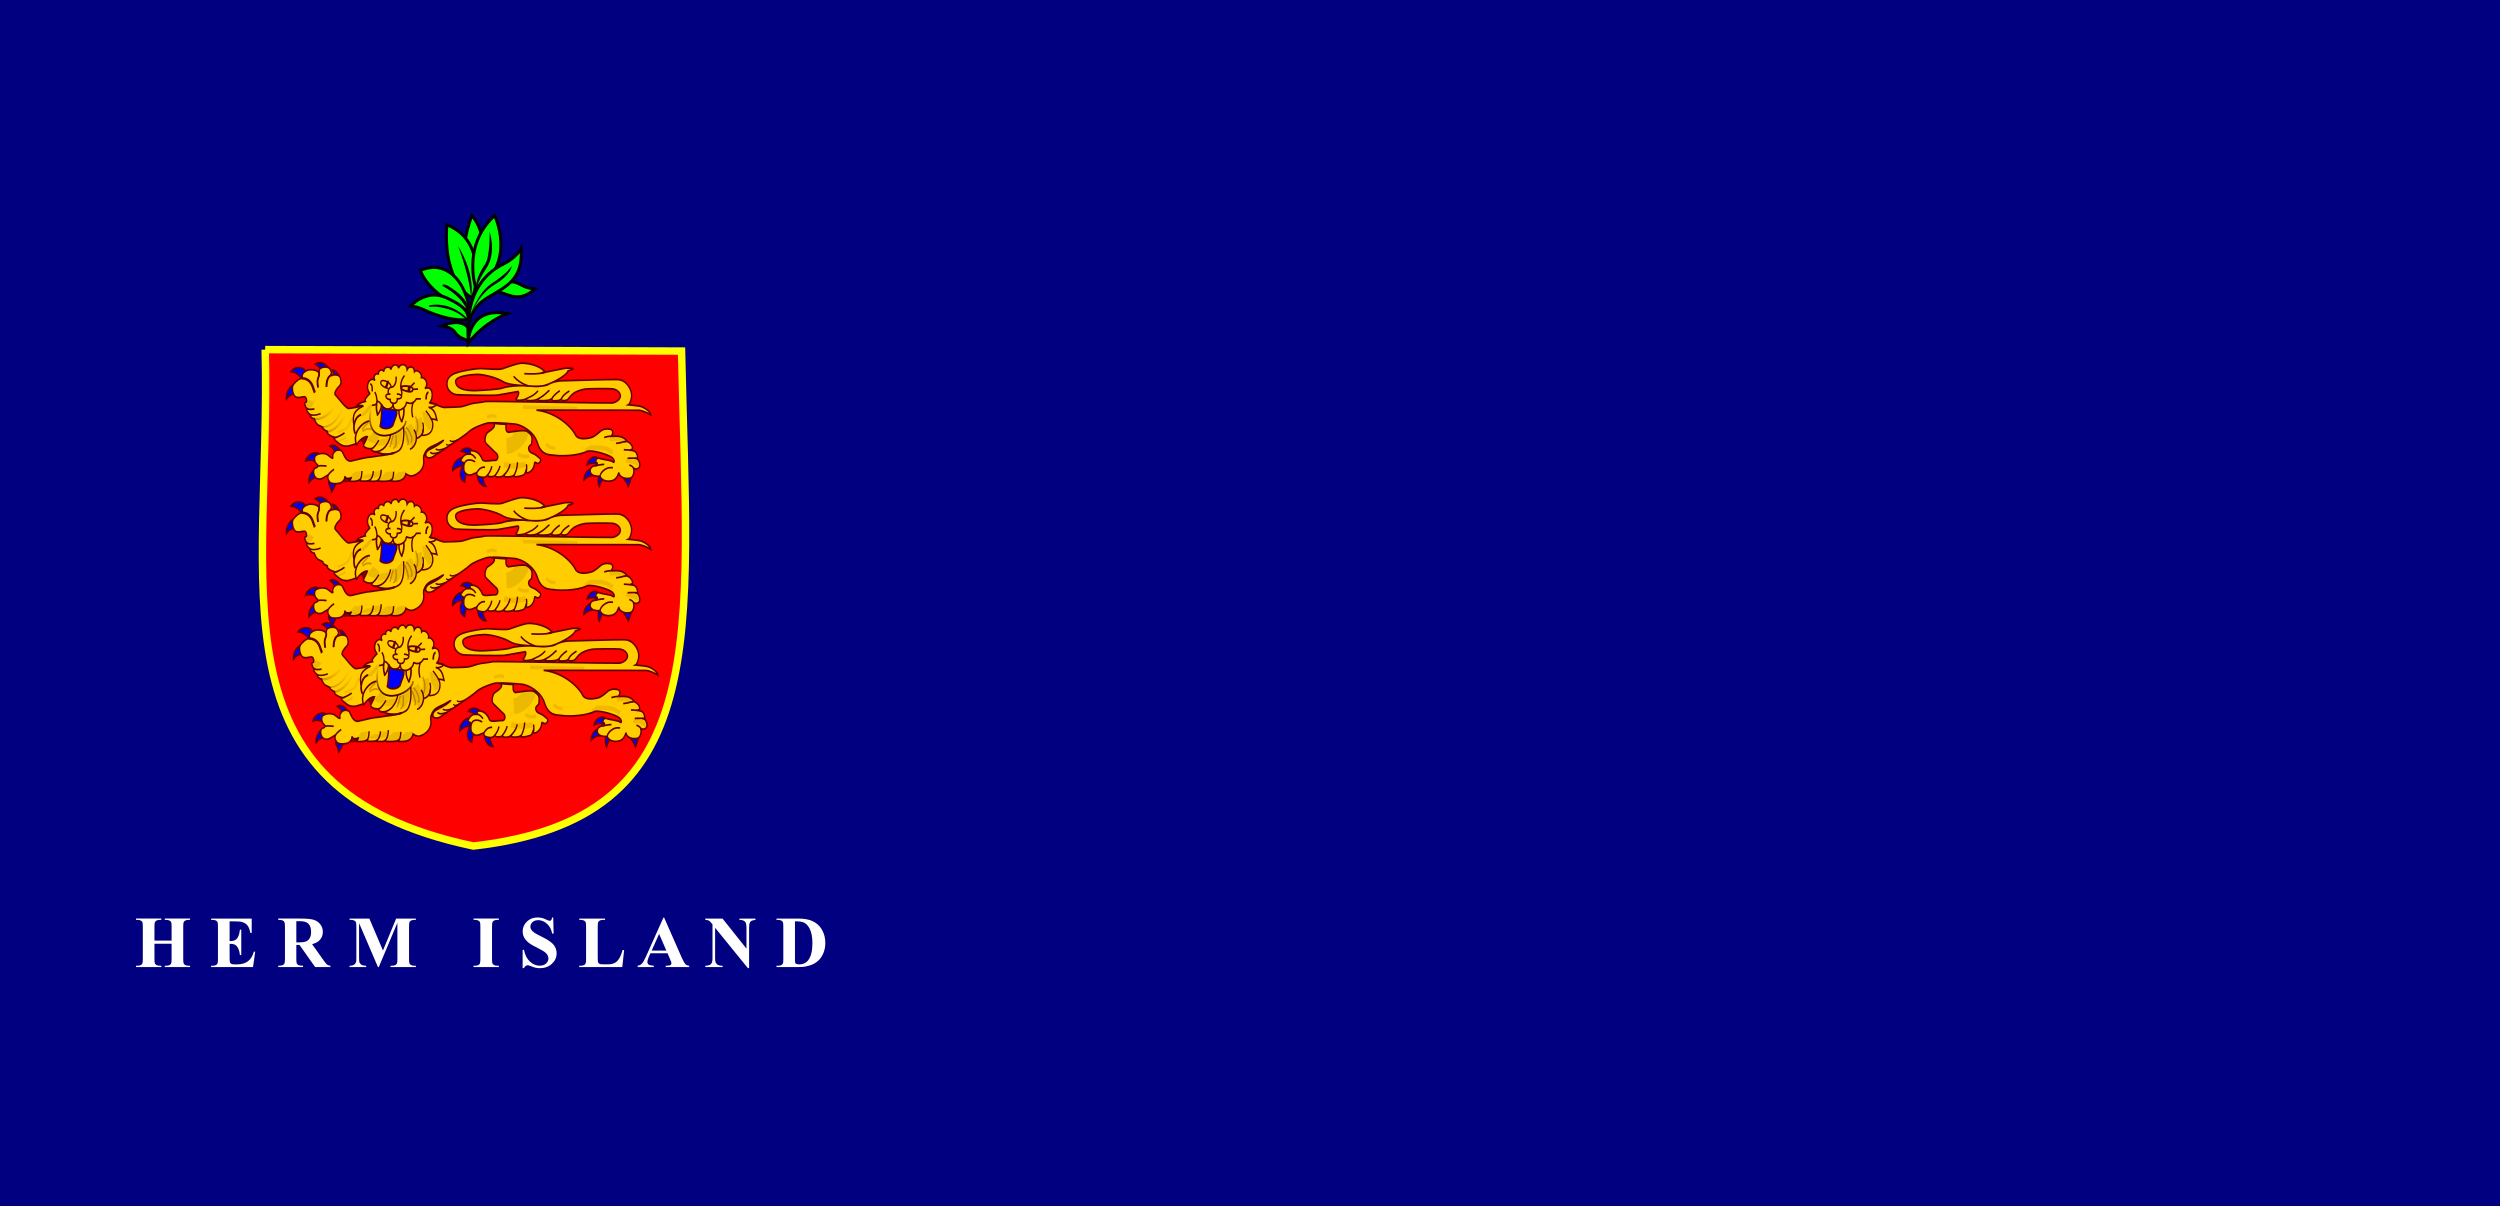 <?xml version="1.0" encoding="UTF-8" standalone="no"?>
<!-- Created with Inkscape (http://www.inkscape.org/) -->

<svg
   xmlns:dc="http://purl.org/dc/elements/1.1/"
   xmlns:cc="http://creativecommons.org/ns#"
   xmlns:rdf="http://www.w3.org/1999/02/22-rdf-syntax-ns#"
   xmlns:svg="http://www.w3.org/2000/svg"
   xmlns="http://www.w3.org/2000/svg"
   xmlns:xlink="http://www.w3.org/1999/xlink"
   xmlns:sodipodi="http://sodipodi.sourceforge.net/DTD/sodipodi-0.dtd"
   xmlns:inkscape="http://www.inkscape.org/namespaces/inkscape"
   width="324.538mm"
   height="156.585mm"
   viewBox="0 0 324.538 156.585"
   version="1.1"
   id="svg8"
   inkscape:version="0.92.2 (5c3e80d, 2017-08-06)"
   sodipodi:docname="drawing-2.svg">
  <rect x="0" y="0" width="324.538" height="156.585" fill="#333333" stroke="none"/>
  <defs
     id="defs2">
    <inkscape:perspective
       id="perspective10" />
    <inkscape:perspective
       id="perspective2452" />
    <linearGradient
       id="linearGradient662">
      <stop
         offset="0"
         style="stop-color:#000000;stop-opacity:1"
         id="stop663" />
      <stop
         offset="1"
         style="stop-color:#0000ff;stop-opacity:1"
         id="stop664" />
    </linearGradient>
    <linearGradient
       gradientTransform="scale(0.992,1.008)"
       gradientUnits="userSpaceOnUse"
       xlink:href="#linearGradient662"
       id="linearGradient678"
       y2="168.661"
       x2="34.92"
       y1="180.893"
       x1="55.468" />
    <linearGradient
       gradientTransform="scale(1.377,0.726)"
       gradientUnits="userSpaceOnUse"
       xlink:href="#linearGradient662"
       id="linearGradient677"
       y2="165.664"
       x2="41.374"
       y1="165.664"
       x1="9.77" />
    <linearGradient
       id="linearGradient698">
      <stop
         offset="0"
         style="stop-color:#4a0000;stop-opacity:1"
         id="stop699" />
      <stop
         offset="1"
         style="stop-color:#ffcf00;stop-opacity:1"
         id="stop700" />
    </linearGradient>
    <inkscape:perspective
       id="perspective3698" />
    <linearGradient
       gradientTransform="scale(0.952,1.05)"
       gradientUnits="userSpaceOnUse"
       xlink:href="#linearGradient662"
       id="linearGradient4010"
       y2="172.798"
       x2="174.871"
       y1="173.502"
       x1="178.245" />
    <linearGradient
       gradientTransform="scale(0.831,1.204)"
       gradientUnits="userSpaceOnUse"
       xlink:href="#linearGradient662"
       id="linearGradient4012"
       y2="149.971"
       x2="182.271"
       y1="150.675"
       x1="187.142" />
    <linearGradient
       gradientTransform="scale(1.079,0.926)"
       gradientUnits="userSpaceOnUse"
       xlink:href="#linearGradient662"
       id="linearGradient4014"
       y2="184.645"
       x2="135.367"
       y1="187.709"
       x1="140.902" />
    <linearGradient
       gradientTransform="scale(1.278,0.783)"
       gradientUnits="userSpaceOnUse"
       xlink:href="#linearGradient662"
       id="linearGradient4016"
       y2="219.954"
       x2="115.366"
       y1="225.513"
       x1="133.102" />
    <linearGradient
       gradientTransform="scale(0.912,1.097)"
       gradientUnits="userSpaceOnUse"
       xlink:href="#linearGradient662"
       id="linearGradient4018"
       y2="165.064"
       x2="310.074"
       y1="165.933"
       x1="314.233" />
    <linearGradient
       gradientTransform="scale(0.827,1.21)"
       gradientUnits="userSpaceOnUse"
       xlink:href="#linearGradient662"
       id="linearGradient4020"
       y2="147.61"
       x2="315.632"
       y1="149.736"
       x1="321.593" />
    <linearGradient
       gradientTransform="scale(1.04,0.962)"
       gradientUnits="userSpaceOnUse"
       xlink:href="#linearGradient662"
       id="linearGradient4022"
       y2="182.494"
       x2="241.923"
       y1="187.464"
       x1="244.207" />
    <linearGradient
       gradientTransform="scale(1.272,0.786)"
       gradientUnits="userSpaceOnUse"
       xlink:href="#linearGradient662"
       id="linearGradient4024"
       y2="212.729"
       x2="200.051"
       y1="217.617"
       x1="201.717" />
    <linearGradient
       gradientTransform="scale(1.324,0.755)"
       gradientUnits="userSpaceOnUse"
       xlink:href="#linearGradient698"
       id="linearGradient4046"
       y2="193.804"
       x2="89.458"
       y1="215.985"
       x1="89.291" />
    <linearGradient
       gradientTransform="scale(1.168,0.856)"
       gradientUnits="userSpaceOnUse"
       xlink:href="#linearGradient698"
       id="linearGradient4048"
       y2="170.985"
       x2="69.66"
       y1="184.074"
       x1="55.699" />
    <linearGradient
       gradientTransform="scale(0.983,1.017)"
       gradientUnits="userSpaceOnUse"
       xlink:href="#linearGradient662"
       id="linearGradient4050"
       y2="162.873"
       x2="119.338"
       y1="156.071"
       x1="120.224" />
    <linearGradient
       gradientTransform="scale(1.151,0.869)"
       gradientUnits="userSpaceOnUse"
       xlink:href="#linearGradient698"
       id="linearGradient4052"
       y2="173.36"
       x2="72.657"
       y1="184.92"
       x1="60.328" />
    <linearGradient
       gradientTransform="scale(1.424,0.702)"
       gradientUnits="userSpaceOnUse"
       xlink:href="#linearGradient698"
       id="linearGradient4054"
       y2="227.494"
       x2="52.6"
       y1="237.941"
       x1="41.458" />
    <linearGradient
       gradientTransform="matrix(1.43,0,0,0.873,107.218,-80.189)"
       gradientUnits="userSpaceOnUse"
       xlink:href="#linearGradient698"
       id="linearGradient6033"
       y2="193.804"
       x2="89.458"
       y1="215.985"
       x1="89.291" />
    <linearGradient
       gradientTransform="matrix(1.262,0,0,0.989,107.218,-80.189)"
       gradientUnits="userSpaceOnUse"
       xlink:href="#linearGradient698"
       id="linearGradient6035"
       y2="170.985"
       x2="69.66"
       y1="184.074"
       x1="55.699" />
    <linearGradient
       gradientTransform="matrix(1.243,0,0,1.004,107.218,-80.189)"
       gradientUnits="userSpaceOnUse"
       xlink:href="#linearGradient698"
       id="linearGradient6037"
       y2="173.36"
       x2="72.657"
       y1="184.92"
       x1="60.328" />
    <linearGradient
       gradientTransform="matrix(1.538,0,0,0.811,107.218,-96.073)"
       gradientUnits="userSpaceOnUse"
       xlink:href="#linearGradient698"
       id="linearGradient6039"
       y2="227.494"
       x2="52.6"
       y1="237.941"
       x1="41.458" />
    <linearGradient
       inkscape:collect="always"
       xlink:href="#linearGradient698"
       id="linearGradient1913"
       gradientUnits="userSpaceOnUse"
       gradientTransform="matrix(1.43,0,0,0.873,107.218,-80.189)"
       x1="89.291"
       y1="215.985"
       x2="89.458"
       y2="193.804" />
    <linearGradient
       inkscape:collect="always"
       xlink:href="#linearGradient698"
       id="linearGradient1915"
       gradientUnits="userSpaceOnUse"
       gradientTransform="matrix(1.262,0,0,0.989,107.218,-80.189)"
       x1="55.699"
       y1="184.074"
       x2="69.66"
       y2="170.985" />
    <linearGradient
       inkscape:collect="always"
       xlink:href="#linearGradient698"
       id="linearGradient1917"
       gradientUnits="userSpaceOnUse"
       gradientTransform="matrix(1.243,0,0,1.004,107.218,-80.189)"
       x1="60.328"
       y1="184.92"
       x2="72.657"
       y2="173.36" />
    <linearGradient
       inkscape:collect="always"
       xlink:href="#linearGradient698"
       id="linearGradient1919"
       gradientUnits="userSpaceOnUse"
       gradientTransform="matrix(1.538,0,0,0.811,107.218,-96.073)"
       x1="41.458"
       y1="237.941"
       x2="52.6"
       y2="227.494" />
  </defs>
  <sodipodi:namedview
     id="base"
     pagecolor="#ffffff"
     bordercolor="#666666"
     borderopacity="1.0"
     inkscape:pageopacity="0.0"
     inkscape:pageshadow="2"
     inkscape:zoom="0.49497475"
     inkscape:cx="122.6805"
     inkscape:cy="306.98615"
     inkscape:document-units="mm"
     inkscape:current-layer="layer1-6"
     showgrid="false"
     inkscape:snap-global="true"
     fit-margin-top="0"
     fit-margin-left="0"
     fit-margin-right="0"
     fit-margin-bottom="0"
     inkscape:window-width="1366"
     inkscape:window-height="705"
     inkscape:window-x="-8"
     inkscape:window-y="-8"
     inkscape:window-maximized="1" />
  <g
     inkscape:label="Layer 1"
     inkscape:groupmode="layer"
     id="layer1"
     transform="translate(63.718,-56.201)">
    <rect
       style="opacity:1;fill:#000080;fill-opacity:1;fill-rule:evenodd;stroke:#ffff00;stroke-width:0;stroke-linecap:round;stroke-linejoin:round;stroke-miterlimit:4;stroke-dasharray:none;stroke-opacity:1"
       id="rect1546"
       width="324.538"
       height="156.585"
       x="-63.718"
       y="56.201" />
    <path
       style="fill:#ff0000;stroke:#ffff00;stroke-width:0.965;stroke-linecap:butt;stroke-linejoin:miter;stroke-miterlimit:4;stroke-dasharray:none;stroke-opacity:1"
       d="m -29.293,101.586 54.051,0.189 c 0.796,37.263 4.253,60.686 -27.025,64.256 -34.631,-7.296 -26.235,-33.431 -27.025,-64.445 z"
       id="path1519"
       inkscape:connector-curvature="0"
       sodipodi:nodetypes="cccc" />
    <g
       id="layer1-6"
       transform="matrix(0.3,0,0,0.3,28.088,85.823)">
      <path
         style="display:inline;overflow:visible;visibility:visible;fill:#00ff00;fill-opacity:1;fill-rule:evenodd;stroke:#000000;stroke-width:1.295;stroke-linecap:butt;stroke-linejoin:miter;stroke-miterlimit:4;stroke-dasharray:none;stroke-dashoffset:0;stroke-opacity:1;marker:none;marker-start:none;marker-mid:none;marker-end:none;enable-background:accumulate"
         id="path3256"
         d="m -101.827,-5.458 c 0,0 -6.907,16.728 -0.755,26.441 11.44,-15.217 0.755,-26.441 0.755,-26.441 z"
         inkscape:connector-curvature="0" />
      <path
         style="display:inline;overflow:visible;visibility:visible;fill:#00ff00;fill-opacity:1;fill-rule:evenodd;stroke:#000000;stroke-width:1.295;stroke-linecap:butt;stroke-linejoin:miter;stroke-miterlimit:4;stroke-dasharray:none;stroke-dashoffset:0;stroke-opacity:1;marker:none;marker-start:none;marker-mid:none;marker-end:none;enable-background:accumulate"
         id="path3258"
         d="m -112.653,-1.426 c 0,0 10.684,3.282 12.21,15.721 1.526,12.439 -1.489,15.767 -1.489,15.767 0,0 -12.553,-6.075 -10.721,-31.488 z"
         inkscape:connector-curvature="0" />
      <path
         style="display:inline;overflow:visible;visibility:visible;fill:#00ff00;fill-opacity:1;fill-rule:evenodd;stroke:#000000;stroke-width:1.295;stroke-linecap:butt;stroke-linejoin:miter;stroke-miterlimit:4;stroke-dasharray:none;stroke-dashoffset:0;stroke-opacity:1;marker:none;marker-start:none;marker-mid:none;marker-end:none;enable-background:accumulate"
         id="path3245"
         d="m -97.008,30.397 c 0,0 3.892,-4.121 9.005,-2.137 5.113,1.984 8.166,2.442 13.965,-2.213 0,0 -2.595,0.534 -5.8,-1.145 -3.205,-1.679 -7.631,-4.655 -17.171,5.495 z"
         inkscape:connector-curvature="0" />
      <path
         style="display:inline;overflow:visible;visibility:visible;fill:#00ff00;fill-opacity:1;fill-rule:evenodd;stroke:#000000;stroke-width:1.295;stroke-linecap:butt;stroke-linejoin:miter;stroke-miterlimit:4;stroke-dasharray:none;stroke-dashoffset:0;stroke-opacity:1;marker:none;marker-start:none;marker-mid:none;marker-end:none;enable-background:accumulate"
         id="path3237"
         d="m -103.662,48.504 c 0,0 -3.885,-0.863 -5.396,-3.346 -1.511,-2.482 -5.828,-2.914 -5.828,-2.914 0,0 9.066,-4.101 12.088,1.835 0,0 0.324,2.482 -0.863,4.425 z"
         inkscape:connector-curvature="0" />
      <path
         style="display:inline;overflow:visible;visibility:visible;fill:#00ff00;fill-opacity:1;fill-rule:evenodd;stroke:#000000;stroke-width:1.295;stroke-linecap:butt;stroke-linejoin:miter;stroke-miterlimit:4;stroke-dasharray:none;stroke-dashoffset:0;stroke-opacity:1;marker:none;marker-start:none;marker-mid:none;marker-end:none;enable-background:accumulate"
         id="path3239"
         d="m -99.908,26.734 c 0,0 -6.716,-18.926 7.937,-32.205 0,0 9.768,20.147 -7.937,32.205 z"
         inkscape:connector-curvature="0" />
      <path
         style="fill:#00ff00;fill-opacity:1;fill-rule:evenodd;stroke:#000000;stroke-width:1.295;stroke-linecap:butt;stroke-linejoin:miter;stroke-miterlimit:4;stroke-dasharray:none;stroke-opacity:1"
         id="path2463"
         d="m -103.446,49.822 c 0,0 -0.278,-16.067 16.893,-12.862 0,0 -9.997,3.663 -16.893,12.862 z"
         inkscape:connector-curvature="0" />
      <path
         style="display:inline;overflow:visible;visibility:visible;fill:#00ff00;fill-opacity:1;fill-rule:evenodd;stroke:#000000;stroke-width:1.295;stroke-linecap:butt;stroke-linejoin:miter;stroke-miterlimit:4;stroke-dasharray:none;stroke-dashoffset:0;stroke-opacity:1;marker:none;marker-start:none;marker-mid:none;marker-end:none;enable-background:accumulate"
         id="path3235"
         d="m -103.419,47.797 c 0,0 -1.221,-10.379 5.953,-16.026 7.174,-5.647 18.01,-7.021 16.942,-22.894 0,0 -2.137,3.968 -7.784,6.716 -5.647,2.747 -16.484,10.379 -15.11,32.205 z"
         inkscape:connector-curvature="0" />
      <path
         style="display:inline;overflow:visible;visibility:visible;fill:#00ff00;fill-opacity:1;fill-rule:evenodd;stroke:#000000;stroke-width:1.295;stroke-linecap:butt;stroke-linejoin:miter;stroke-miterlimit:4;stroke-dasharray:none;stroke-dashoffset:0;stroke-opacity:1;marker:none;marker-start:none;marker-mid:none;marker-end:none;enable-background:accumulate"
         id="path3270"
         d="m -102.808,36.197 c 0,0 -1.221,-15.873 -12.821,-18.926 -2.436,-0.641 -5.356,-0.205 -8.449,0.883 0,0 2.039,9.801 21.27,18.043 z"
         inkscape:connector-curvature="0" />
      <path
         style="display:inline;overflow:visible;visibility:visible;fill:#00ff00;fill-opacity:1;fill-rule:evenodd;stroke:#000000;stroke-width:1.295;stroke-linecap:butt;stroke-linejoin:miter;stroke-miterlimit:4;stroke-dasharray:none;stroke-dashoffset:0;stroke-opacity:1;marker:none;marker-start:none;marker-mid:none;marker-end:none;enable-background:accumulate"
         id="path3266"
         d="m -128.45,33.755 c 0,0 6.716,-7.631 15.568,-3.663 8.852,3.968 9.501,6.945 9.501,9.387 -5.388,0.926 -13.382,-1.382 -19.269,-4.197 -3.053,-1.526 -5.8,-1.526 -5.8,-1.526 z"
         inkscape:connector-curvature="0" />
      <path
         style="display:inline;overflow:visible;visibility:visible;fill:#000000;fill-opacity:1;fill-rule:evenodd;stroke:none;stroke-width:0.173;stroke-linecap:butt;stroke-linejoin:miter;stroke-miterlimit:4;stroke-dasharray:none;stroke-dashoffset:0;stroke-opacity:1;marker:none;marker-start:none;marker-mid:none;marker-end:none;enable-background:accumulate"
         id="path3241"
         d="m -94.185,1.398 c 0,0 3.149,9.297 -1.43,16.013 -4.579,6.716 -4.293,10.315 -4.293,10.315 -0.916,-4.35 1.832,-9.334 3.807,-12.189 2.245,-3.244 1.916,-14.14 1.916,-14.14 z m -8.814,37.394 c 0,0 3.472,-10.913 9.883,-14.958 6.41,-4.045 8.547,-7.555 8.547,-7.555 0,0 0,3.701 -7.364,8.089 -7.457,4.443 -11.066,14.347 -11.066,14.423 z m -4.872,-31.191 c 0,0 4.987,12.646 5.597,21.957 l 0.153,0.076 c 1.603,-10.989 -5.75,-22.033 -5.75,-22.033 v 0 m 4.011,31.386 c -8.318,-8.089 -16.522,-5.515 -16.522,-5.515 0,0 -0.166,0.819 0.829,0.57 1.727,-0.432 10.927,0.486 15.352,5.774 0,0 0.513,0.162 0.342,-0.83 z m 0.927,-3.514 c -1.014,-4.765 -4.943,-7.88 -9.057,-10.431 -0.921,-0.506 -2.115,-0.894 -2.385,-0.597 -0.333,0.296 -0.045,0.596 0.069,0.695 0,0 7.838,3.938 10.159,10.036 0,0 0.297,0.917 1.214,0.297 z"
         inkscape:connector-curvature="0" />
      <g
         id="g5012"
         transform="matrix(0.507,0,0,0.62,-257.17,22.484)">
        <g
           style="font-size:12px;fill:#0000ff;stroke:#650000;stroke-width:1.075"
           id="g918"
           transform="matrix(1.08,0,0,1.155,132.873,-68.637)">
          <path
             style="font-size:12px;fill:#0000ff;fill-rule:evenodd;stroke:#650000;stroke-width:1.075;stroke-dasharray:none;stroke-opacity:1"
             id="path919"
             d="m 165.382,177.399 c -1.06,1.237 1.847,6.726 6.342,6.588 -2.931,-3.395 -2.623,-7.343 -2.623,-7.343 z"
             inkscape:connector-curvature="0" />
          <path
             style="font-size:12px;fill:#0000ff;fill-rule:evenodd;stroke:#650000;stroke-width:1.075;stroke-dasharray:none;stroke-opacity:1"
             id="path920"
             d="m 154.223,171.455 c -1.62,0.172 -5.53,7.389 0.704,9.964 0.199,-4.48 3.134,-7.139 3.134,-7.139 l -3.223,-2.004 v 0 z"
             inkscape:connector-curvature="0" />
          <path
             style="font-size:12px;fill:#0000ff;fill-rule:evenodd;stroke:#650000;stroke-width:1.075;stroke-dasharray:none;stroke-opacity:1"
             id="path921"
             d="m 153.456,167.15 c -1.575,-1.195 -8.382,2.277 -8.101,7.458 4.183,-3.454 9.136,-3.185 9.136,-3.185 z"
             inkscape:connector-curvature="0" />
          <path
             style="font-size:12px;fill:#0000ff;fill-rule:evenodd;stroke:#650000;stroke-width:1.075;stroke-dasharray:none;stroke-opacity:1"
             id="path922"
             d="m 161.327,162.962 c -0.112,-1.625 -6.032,-3.503 -9.14,-0.254 4.47,0.367 7.017,3.399 7.017,3.399 z"
             inkscape:connector-curvature="0" />
        </g>
        <g
           style="font-size:12px;fill:#0000ff;stroke:#650000;stroke-width:1.075"
           id="g923"
           transform="matrix(1.08,0,0,1.155,132.873,-68.637)">
          <path
             style="font-size:12px;fill:#0000ff;fill-opacity:1;fill-rule:evenodd;stroke:#650000;stroke-width:1.075;stroke-dasharray:none;stroke-opacity:1"
             id="path924"
             d="m 280.722,178.075 c -0.108,1.489 0.419,2.007 1.431,2.843 1.012,0.836 2.159,3.319 2.159,3.319 0,0 3.243,-6.541 2.431,-7.419 -0.812,-0.878 -5.821,1.215 -6.021,1.257 z"
             inkscape:connector-curvature="0" />
          <path
             style="font-size:12px;fill:#0000ff;fill-opacity:1;fill-rule:evenodd;stroke:#650000;stroke-width:1.075;stroke-dasharray:none;stroke-opacity:1"
             id="path925"
             d="m 263.567,175.368 c -1.613,-0.225 -4.667,5.184 -2.126,8.893 1.277,-4.299 4.768,-6.169 4.768,-6.169 z"
             inkscape:connector-curvature="0" />
          <path
             style="font-size:12px;fill:#0000ff;fill-opacity:1;fill-rule:evenodd;stroke:#650000;stroke-width:1.075;stroke-dasharray:none;stroke-opacity:1"
             id="path926"
             d="m 255.696,173.741 c -1.257,-1.036 -6.691,1.972 -6.468,6.463 3.34,-2.993 7.293,-2.759 7.293,-2.759 z"
             inkscape:connector-curvature="0" />
          <path
             style="font-size:12px;fill:#0000ff;fill-opacity:1;fill-rule:evenodd;stroke:#650000;stroke-width:1.075;stroke-dasharray:none;stroke-opacity:1"
             id="path927"
             d="m 259.821,166.798 c -0.865,-1.38 -6.971,-0.242 -8.179,4.089 4.114,-1.785 7.791,-0.314 7.791,-0.314 z"
             inkscape:connector-curvature="0" />
        </g>
        <g
           style="font-size:12px;fill:#0000ff;stroke:#650000;stroke-width:1.075"
           id="g928"
           transform="matrix(1.08,0,0,1.155,133.548,-68.637)">
          <path
             style="font-size:12px;fill:#0000ff;fill-rule:evenodd;stroke:#650000;stroke-width:1.075;stroke-dasharray:none;stroke-opacity:1"
             id="path929"
             d="m 56.274,163.764 c 0.587,-1.52 -3.982,-5.727 -8.173,-4.1 3.894,2.225 4.918,6.05 4.918,6.05 z"
             inkscape:connector-curvature="0" />
          <path
             style="font-size:12px;fill:#0000ff;fill-rule:evenodd;stroke:#650000;stroke-width:1.075;stroke-dasharray:none;stroke-opacity:1"
             id="path930"
             d="m 38.768,173.259 c -1.524,-1.371 -7.919,2.531 -7.538,8.43 3.901,-3.901 8.616,-3.559 8.616,-3.559 z"
             inkscape:connector-curvature="0" />
          <path
             style="font-size:12px;fill:#0000ff;fill-rule:evenodd;stroke:#650000;stroke-width:1.075;stroke-dasharray:none;stroke-opacity:1"
             id="path931"
             d="m 39.326,164.914 c -0.656,-1.942 -8.143,-1.677 -10.703,3.651 5.312,-1.488 9.254,1.122 9.254,1.122 z"
             inkscape:connector-curvature="0" />
          <path
             style="fill:#0000ff;fill-opacity:1;fill-rule:evenodd;stroke:#650000;stroke-width:1.075;stroke-linecap:butt;stroke-linejoin:miter;stroke-dasharray:none;stroke-opacity:1"
             id="path932"
             d="m 46.952,180.671 c -0.41,1.435 0,2.05 0.82,3.075 0.82,1.025 1.435,3.691 1.435,3.691 0,0 4.511,-5.741 3.896,-6.766 -0.615,-1.025 -5.946,0 -6.151,0 z"
             inkscape:connector-curvature="0" />
        </g>
        <g
           style="font-size:12px;fill:#0000ff;stroke:#650000;stroke-width:1.075"
           id="g933"
           transform="matrix(1.08,0,0,1.155,132.873,-68.637)">
          <path
             style="fill:#0000ff;fill-opacity:1;fill-rule:evenodd;stroke:#650000;stroke-width:1.075;stroke-linecap:butt;stroke-linejoin:miter;stroke-dasharray:none;stroke-opacity:1"
             id="path934"
             d="m 28.996,114.656 c 0,-2.05 -7.179,-4.194 -11.308,0.035 5.509,0.29 8.409,4.024 8.409,4.024 z"
             inkscape:connector-curvature="0" />
          <path
             style="font-size:12px;fill:#0000ff;fill-opacity:1;fill-rule:evenodd;stroke:#650000;stroke-width:1.075;stroke-dasharray:none;stroke-opacity:1"
             id="path935"
             d="m 21.545,122.821 c -1.524,-1.371 -7.919,2.531 -7.538,8.43 3.901,-3.901 8.616,-3.559 8.616,-3.559 z"
             inkscape:connector-curvature="0" />
          <path
             style="font-size:12px;fill:#0000ff;fill-opacity:1;fill-rule:evenodd;stroke:#650000;stroke-width:1.075;stroke-dasharray:none;stroke-opacity:1"
             id="path936"
             d="m 47.601,113.952 c 0.693,-1.929 -5.337,-6.375 -10.654,-3.791 5.087,2.136 6.552,6.631 6.552,6.631 z"
             inkscape:connector-curvature="0" />
          <path
             style="font-size:12px;fill:#0000ff;fill-opacity:1;fill-rule:evenodd;stroke:#650000;stroke-width:1.075;stroke-dasharray:none;stroke-opacity:1"
             id="path937"
             d="m 56.114,120.997 c 1.196,-1.106 -1.052,-6.895 -5.533,-7.28 2.516,3.712 1.751,7.598 1.751,7.598 z"
             inkscape:connector-curvature="0" />
        </g>
        <path
           style="font-size:12px;fill:#ffcd00;fill-rule:evenodd;stroke:#650000;stroke-width:1.201"
           id="path938"
           d="m 219.337,78.981 c -4.868,-4.376 -0.058,-12.357 4.307,-8.953 -2.285,-3.266 1.452,-5.852 3.149,-4.216 -0.789,-2.658 2.795,-4.42 4.554,-1.967 -0.631,-2.965 4.685,-4.7 6.063,-1.46 0.092,-2.914 5.289,-5.214 6.436,-0.947 1.011,-3.285 6.804,-3.715 7.284,0.952 1.69,-2.715 6.033,-2.516 6.285,1.428 1.877,-1.855 6.73,0.921 5.903,4.202 2.997,-0.501 6.658,4.186 3.005,7.641 6.48,-2.671 8.01,5.986 4.073,9.916 2.036,0.961 2.216,0.112 4.013,0.833 1.797,0.72 5.055,1.907 8.036,2.418 2.695,0 12.577,-0.24 14.598,-0.48 2.021,-0.24 4.784,-1.055 8.085,-1.921 3.457,-0.866 8.457,-0.898 13.02,-1.754 3.615,-0.314 105.111,1.273 108.03,1.033 2.92,-0.24 7.181,-2.408 6.956,-5.05 -0.225,-2.642 -3.587,-4.557 -6.956,-4.797 -3.369,-0.24 -20.662,-0.24 -23.806,0.24 -3.144,0.48 -7.636,1.681 -9.882,3.362 -1.079,0.538 -2.863,2.57 -4.375,3.907 -1.415,0.921 -5.41,1.057 -5.41,-0.143 0,-0.785 -0.335,0.151 -1.317,0.455 -1.274,0.617 -7.022,0.785 -6.768,0 0.449,-0.889 -0.03,-1.169 -1.542,-0.24 -1.123,0.72 -9.067,0.986 -10.525,0.272 0.875,-1.129 0.882,-1.065 -1.505,-0.136 -1.512,0.513 -7.77,0.914 -8.219,-0.072 -0.06,-0.778 -0.769,-0.397 -1.652,-0.176 -7.093,1.433 -7.774,-0.226 -6.651,-0.946 1.123,-0.72 2.823,-4.843 1.027,-4.603 -1.797,0.24 -13.026,1.921 -16.844,2.402 -3.818,0.48 -31.442,0 -35.26,-0.24 -3.818,-0.24 -8.084,-3.016 -8.31,-6.965 -0.4,-6.334 6.288,-7.926 10.331,-8.886 4.043,-0.961 14.149,-2.402 18.191,-2.402 4.042,0 15.573,1.105 18.717,0.144 3.144,-0.961 12.693,-3.644 15.391,-3.843 3.98,-0.286 15.383,0.756 20.818,5.804 -2.829,0.993 -4.16,1.577 -0.949,0.681 2.92,-0.48 15.451,-2.498 18.371,-3.026 10.107,-0.336 7.457,0.865 2.515,1.825 -1.649,4.061 -16.5,9.729 -21.216,10.449 -4.716,0.721 -14.725,0.192 -16.963,-0.122 -2.246,-0.13 -12.872,-0.54 -16.741,-2.477 -6.25,-3.275 -17.799,-5.428 -22.862,-5.353 -4.737,0.073 -18.25,1.17 -18.191,4.803 -0.07,6.382 12.577,6.725 17.967,6.485 5.39,-0.24 18.865,-0.72 22.683,-1.921 3.818,-1.201 12.076,-1.496 16.568,-1.496 4.492,0 11.056,0.775 13.077,0.535 2.021,-0.24 6.737,-0.295 8.983,-1.496 2.246,-1.201 7.129,-2.457 12.07,-2.457 4.941,0 41.606,-1.091 46.546,-0.851 7.152,-0.038 12.205,6.001 12.291,11.137 0.041,2.401 -1.482,5.951 -2.775,6.501 2.219,0.158 7.773,0.641 9.605,0.937 3.44,0.527 9.017,3.456 9.656,6.124 -2.613,-1.226 -6.83,-3.078 -10.63,-3.28 -0.744,0.006 -80.779,-0.104 -87.069,-0.074 17.103,1.562 30.172,11.737 33.438,17.563 2.92,3.603 10.106,2.161 12.801,1.681 2.695,-0.48 5.839,-2.642 8.085,-4.323 2.246,-1.681 5.757,-2.108 7.342,-1.681 3.491,-0.24 4.111,2.642 2.764,4.083 -1.348,1.441 0.223,0.849 3.817,0.849 3.593,0 6.761,1.034 8.88,3.215 -2.021,1.441 -3.04,0.259 -0.121,0.499 2.92,0.24 6.444,4.377 4.267,5.544 -1.903,0.729 -2.47,0.461 0,0.701 3.683,0.24 4.687,2.083 5.165,5.357 -3.118,0.442 -1.572,-0.314 0,0.887 1.572,1.201 3.863,6.519 -1.797,6.725 -2.021,-0.721 -1.984,-0.86 -1.554,0.774 0.399,1.681 -0.692,5.71 -3.836,5.71 -4.357,0.648 -8.31,-1.201 -8.759,-3.362 -0.449,-2.162 -0.39,4.171 -6.566,5.17 -5.832,1.002 -8.93,-1.568 -9.38,-2.769 -0.449,-1.201 -0.225,-0.24 -2.47,-0.48 -2.246,-0.24 -5.076,-0.262 -6.288,-3.122 0,-1.681 0.438,-3.897 4.439,-4.196 1.797,-0.24 2.299,-2.048 0.951,-2.288 -1.348,-0.24 -0.225,-3.843 2.695,-2.882 2.92,0.961 9.657,1.201 11.229,2.402 1.572,1.201 2.021,-0.961 -0.449,-2.882 -2.47,-1.921 -17.518,-5.764 -21.56,-4.323 -9.413,3.664 -25.153,3.122 -27.848,2.642 -2.695,-0.48 -10.479,0.83 -14.149,-7.926 -2.977,-8.941 -14.29,-13.359 -19.455,-13.839 -25.481,-1.853 -24.097,-0.428 -7.571,0.177 -0.123,1.669 -0.722,5.086 1.957,5.587 4.492,-0.48 13.841,-2.012 16.086,-0.571 2.246,1.441 4.492,2.642 4.043,6.004 -0.449,3.362 0.225,2.402 -1.797,3.843 -2.021,1.441 -1.123,4.323 2.021,5.284 3.144,0.961 4.492,2.162 6.513,3.603 2.021,1.441 -0.898,4.323 -2.695,3.362 -1.797,-0.961 -1.797,-0.961 -2.021,0.961 -0.225,1.921 -2.457,5.557 -6.253,5.824 -0.797,-0.232 -0.576,-1.226 -0.485,-1.981 0.225,-1.681 -0.759,2.088 -1.933,3.134 -0.747,0.705 -7.105,2.087 -8.902,1.367 0.802,-1.504 0.339,-0.891 -1.233,-0.17 -1.534,0.472 -9.812,1.361 -6.123,-1.689 0.958,-1.111 -1.315,1.388 -2.569,1.824 -1.054,0.507 -5.965,0.818 -5.965,-0.623 -1.559,1.06 -5.269,1.06 -5.839,0.24 -1.123,-0.961 -1.229,0.721 -3.25,0.961 -2.021,0.24 -6.407,-0.24 -6.632,-2.162 -0.225,-1.921 0.449,-0.72 -2.021,-0.48 -6.014,3.082 -8.983,-1.201 -8.983,-2.642 0,-1.441 -0.225,-3.122 0.449,-4.083 0.674,-0.961 -4.184,-1.25 -2.695,-3.142 1.675,-2.313 3.433,-4.008 6.737,-3.583 1.572,0.24 1.348,-0.48 0.674,-1.441 -0.674,-0.961 1.797,-1.441 4.716,-0.48 2.92,0.961 4.941,3.362 5.839,5.524 0.898,2.162 7.86,0.48 10.78,0.721 2.92,0.24 3.144,-3.603 1.348,-4.803 -1.797,-1.201 -6.738,-5.524 -8.759,-6.965 -2.021,-1.441 -0.674,-6.485 1.123,-7.685 10.459,-5.462 4.716,-7.205 0.898,-6.725 -3.818,0.48 -13.629,3.513 -16.773,6.155 -3.144,2.642 -27.572,15.59 -29.818,17.032 -2.246,1.441 -5.512,1.791 -6.859,0.11 -1.348,-1.681 -2.246,-0.48 -2.021,1.921 1.784,9.071 -8.759,11.963 -10.608,11.848 -1.287,-0.103 -3.13,-0.656 -4.458,-1.51 -1.31,5.069 -7.106,5.574 -12.342,5.073 -0.08,-0.598 0.977,-1.716 0.4,-1.288 -1.731,1.742 -7.05,1.559 -11.617,1.294 -0.304,-1.06 1.575,-2.344 0.677,-1.623 -1.533,2.229 -4.168,1.829 -8.44,1.593 -0.05,-0.47 1.979,-2.041 1.033,-1.101 -1.87,1.579 -5.764,1.085 -8.786,1.124 -0.358,-0.354 1.563,-2.837 -0.194,-1.196 -1.68,1.4 -5.235,1.634 -8.635,1.258 -0.605,-1.18 0.708,-1.192 1.068,-1.933 0.898,-1.201 -0.449,0 -1.572,0 -1.123,0 -2.695,0.24 -3.369,-0.961 -0.674,-1.201 -0.287,1.201 -0.94,1.855 -0.652,0.567 -1.388,1.899 -3.634,2.38 -2.246,0.48 -8.085,0.961 -8.983,-1.201 -1.21,-0.995 -1.797,-3.122 -0.898,-4.323 0.898,-1.201 -4.276,2.317 -6.513,2.642 -6.577,0.981 -7.411,-6.965 -4.492,-7.685 2.92,-0.72 2.47,-1.921 0.898,-2.882 -1.572,-0.961 -2.47,-4.803 -0.449,-6.004 2.021,-1.201 6.699,-1.866 9.657,-0.48 1.731,0.918 5.436,4.068 4.716,1.681 -0.5,-1.475 0.78,-3.352 2.214,-4.158 1.245,-0.885 5.075,-1.111 6.096,0.796 2.367,4.42 4.043,6.323 6.962,6.244 6.219,-1.314 14.625,-2.801 17.095,-2.801 3.17,-0.582 19.951,-1.853 19.951,-3.054 -10.064,2.691 -14.133,-0.792 -15.256,-0.552 -1.123,0.24 -3.888,-0.78 -3.888,-1.45 0,-1.441 2.534,-1.269 -1.059,-0.789 -2.151,-0.137 -4.067,-0.214 -5.878,-1.948 -0.297,-0.886 2.379,-3.933 3.351,-6.493 -2.319,-0.485 -7.447,2.741 -9.127,5.584 -1.178,-1.091 -1.655,-0.1 -5.863,0.695 -1.985,0.669 -5.214,0.428 -7.011,-0.292 -1.797,-0.72 -8.835,-4.842 -5.431,-5.372 -0.896,-0.339 -1.925,-0.533 -2.604,-0.677 -2.47,-0.815 -4.806,-2.399 -4.088,-2.833 -0.626,-0.722 0.715,-0.719 -0.274,-0.864 -1.348,-0.24 -4.666,-2.11 -3.814,-2.832 -0.85,-0.434 -2.87,-1.104 -3.726,-1.441 -1.572,-0.721 -3.147,-3.221 -3.371,-4.422 -1.449,0.108 -4.54,-2.01 -3.144,-2.642 -2.36,-1.354 -4.369,-3.583 -2.797,-4.304 -1.377,-0.838 -2.339,-2.37 -1.381,-1.796 -1.432,-1.354 -0.988,-2.786 0.135,-2.786 1.123,0 0.674,-3.843 -1.347,-3.843 -2.021,0 -5.272,1.212 -7.636,0 -1.944,-1.149 -3.593,-6.245 -1.797,-8.406 1.797,-2.162 5.39,-4.563 7.187,-4.323 1.797,0.24 0.898,0.721 0.449,-1.441 -0.449,-2.162 2.536,-3.785 4.492,-4.323 2.371,-0.838 6.962,-0.24 8.31,0.721 1.347,0.961 1.797,0.961 1.797,-0.721 0,-1.181 1.735,-1.797 3.279,-2.107 2.571,-0.469 4.581,0.096 5.48,0.906 1.395,1.546 2.246,3.362 0.449,4.803 -1.797,1.441 -0.237,0.22 2.682,-0.261 1.88,-0.48 5.272,0.139 5.852,1.702 0.779,1.681 1.347,4.563 -0.674,6.004 -2.021,1.441 -4.941,5.044 -3.369,6.244 1.572,1.201 6.513,6.485 7.636,7.205 1.123,0.72 2.47,2.402 4.267,2.161 1.797,-0.24 3.818,-0.48 5.39,-0.72 6.239,-0.969 9.052,-1.474 1.044,-1.276 1.798,-1.963 5.563,-2.541 7.197,-2.887 -1.438,-1.672 3.887,-5.203 3.887,-5.684 v 0 0 0 0 0 0 0 0 0 0 0 0 0 0 0 0 0 0 0 0 0 0 0 0 0 0 0 0 0 0 0 0 0 0 0 0 0 0 0 0 0 0 0 0 0 0 z"
           inkscape:connector-curvature="0" />
        <path
           style="font-size:12px;fill:none;fill-rule:evenodd;stroke:#650000;stroke-width:1.3"
           id="path939"
           d="m 219.349,98.473 c -4.304,-0.524 -15.194,6.765 -11.681,15.828"
           inkscape:connector-curvature="0" />
        <path
           style="font-size:12px;fill:none;fill-rule:evenodd;stroke:url(#linearGradient1913);stroke-width:1.283"
           id="path940"
           d="m 220.005,90.345 c -5.813,28.402 29.841,17.4 30.086,7.833"
           inkscape:connector-curvature="0" />
        <path
           style="font-size:12px;fill:none;fill-rule:evenodd;stroke:#650000;stroke-width:1.193"
           id="path941"
           d="m 248.045,102.28 c 0.475,3.731 0.756,14.155 -4.234,16.82 -4.99,2.665 -11.239,2.98 -16.117,1.701"
           inkscape:connector-curvature="0" />
        <path
           style="font-size:12px;fill:none;fill-rule:evenodd;stroke:#650000;stroke-width:1.201"
           id="path942"
           d="m 237,108.057 c -0.49,3.668 -5.252,12.802 -14.53,11.548"
           inkscape:connector-curvature="0" />
        <path
           style="font-size:12px;fill:none;fill-rule:evenodd;stroke:#650000;stroke-width:1.201"
           id="path943"
           d="m 161.978,68.771 c 4.851,0.37 7.276,3.335 8.316,5.929 1.039,2.594 1.732,4.076 1.732,4.076"
           inkscape:connector-curvature="0" />
        <path
           style="font-size:12px;fill:none;fill-rule:evenodd;stroke:#650000;stroke-width:1.201"
           id="path944"
           d="m 166.111,89.871 c 2.079,0.741 5.89,0 5.89,0"
           inkscape:connector-curvature="0" />
        <path
           style="font-size:12px;fill:none;fill-rule:evenodd;stroke:#650000;stroke-width:1.093"
           id="path945"
           d="m 168.136,93.868 c 4.589,1.112 9.178,-0.741 9.178,-0.741"
           inkscape:connector-curvature="0" />
        <path
           style="font-size:12px;fill:none;fill-rule:evenodd;stroke:url(#linearGradient1915);stroke-width:1.222;stroke-opacity:0.261"
           id="path946"
           d="m 178.387,102.624 c 12.538,0 17.863,-13.664 17.863,-13.664"
           inkscape:connector-curvature="0" />
        <path
           style="font-size:12px;fill:none;fill-rule:evenodd;stroke:#650000;stroke-width:1.48;stroke-opacity:0.089"
           id="path947"
           d="m 203.903,96.191 c -3.465,7.04 -3.118,7.04 -7.623,8.522 -4.504,1.482 -4.504,1.482 -4.504,1.482"
           inkscape:connector-curvature="0" />
        <path
           style="font-size:12px;fill:none;fill-rule:evenodd;stroke:#650000;stroke-width:1.201"
           id="path948"
           d="m 189.697,109.901 c 4.851,-1.112 7.969,-3.335 7.969,-3.335"
           inkscape:connector-curvature="0" />
        <path
           style="font-size:12px;fill:none;fill-rule:evenodd;stroke:#650000;stroke-width:1.201"
           id="path949"
           d="m 184.501,67.124 c -2.772,2.594 -2.425,7.411 -2.425,7.411"
           inkscape:connector-curvature="0" />
        <path
           style="font-size:12px;fill:none;fill-rule:evenodd;stroke:#650000;stroke-width:1.201"
           id="path950"
           d="m 241.67,67.289 c 0.693,4.817 -2.079,7.411 -3.811,7.411 -1.732,0 -3.667,1.798 -2.603,4.689"
           inkscape:connector-curvature="0" />
        <path
           style="font-size:12px;fill:none;fill-rule:evenodd;stroke:#650000;stroke-width:1.201"
           id="path951"
           d="m 248.906,66.548 c -3.118,3.335 -3.811,7.04 -2.772,10.004 1.039,2.964 0.054,3.826 0.054,3.826"
           inkscape:connector-curvature="0" />
        <path
           style="font-size:12px;fill:none;fill-rule:evenodd;stroke:#650000;stroke-width:1.496"
           id="path952"
           d="m 211.872,93.968 c -5.544,1.149 -7.802,8.987 -4.848,13.202"
           inkscape:connector-curvature="0" />
        <path
           style="font-size:12px;fill:none;fill-rule:evenodd;stroke:#650000;stroke-width:1.201"
           id="path953"
           d="m 262.806,82.852 h -3.811 c 0,0 -2.425,4.076 -6.583,2.964 -4.158,-1.112 -0.346,0 -0.346,0"
           inkscape:connector-curvature="0" />
        <path
           style="font-size:12px;fill:none;fill-rule:evenodd;stroke:#650000;stroke-width:1.201"
           id="path954"
           d="m 242.363,79.453 c 5.932,0.119 4.74,3.769 0.346,3.399 0.347,4.446 -6.556,3.886 -5.966,0.48 -4.151,0.097 -5.855,-4.401 0.175,-3.779"
           inkscape:connector-curvature="0" />
        <path
           style="font-size:12px;fill:none;fill-rule:evenodd;stroke:#650000;stroke-width:1.201"
           id="path955"
           d="m 382.777,82.856 c 1.222,-2.874 6.841,-5.487 6.841,-5.487 v 0"
           inkscape:connector-curvature="0" />
        <path
           style="font-size:12px;fill:none;fill-rule:evenodd;stroke:#650000;stroke-width:1.201"
           id="path956"
           d="m 374.61,82.707 c 2.443,-3.397 6.841,-5.487 6.841,-5.487"
           inkscape:connector-curvature="0" />
        <path
           style="font-size:12px;fill:none;fill-rule:evenodd;stroke:#650000;stroke-width:1.201"
           id="path957"
           d="m 362.684,83.023 c 3.712,-1.728 4.755,-2.41 5.974,-3.301 1.316,-0.995 3.909,-2.874 3.909,-2.874"
           inkscape:connector-curvature="0" />
        <path
           style="font-size:12px;fill:none;fill-rule:evenodd;stroke:#650000;stroke-width:1.143"
           id="path958"
           d="m 352.327,82.916 c 2.719,-1.097 4.823,-1.742 6.644,-2.784 2.285,-1.239 3.865,-2.914 3.865,-2.914"
           inkscape:connector-curvature="0" />
        <path
           style="font-size:12px;fill:none;fill-rule:evenodd;stroke:#650000;stroke-width:1.201"
           id="path959"
           d="m 354.556,73.844 c -8.638,-2.271 -12.501,-6.782 -12.501,-6.782"
           inkscape:connector-curvature="0" />
        <path
           style="font-size:12px;fill:none;fill-rule:evenodd;stroke:#650000;stroke-width:1.201"
           id="path960"
           d="m 368.936,64.229 c -5.72,1.843 -17.348,1.045 -17.836,1.045"
           inkscape:connector-curvature="0" />
        <path
           style="font-size:12px;fill:none;fill-rule:evenodd;stroke:#650000;stroke-width:1.201"
           id="path961"
           d="m 265.444,122.514 c 1.71,-4.692 4.917,-5.75 8.929,-7.284 4.154,-1.306 10.476,-5.258 6.567,-2.384 -3.909,2.874 -9.549,4.703 -11.504,5.748 -1.955,1.045 -3.176,3.375 -2.179,4.442"
           inkscape:connector-curvature="0" />
        <path
           style="font-size:12px;fill:none;fill-rule:evenodd;stroke:#650000;stroke-width:1.201;stroke-linecap:round"
           id="path962"
           d="m 257.239,104.747 c 3.665,4.703 1.401,11.249 -3.242,13.078"
           inkscape:connector-curvature="0" />
        <path
           style="font-size:12px;fill:none;fill-rule:evenodd;stroke:#650000;stroke-width:1.201"
           id="path963"
           d="m 269.455,88.547 c 5.949,1.908 6.161,6.401 7.018,9.055 -2.097,-0.749 -3.621,-0.389 -5.195,-0.942"
           inkscape:connector-curvature="0" />
        <path
           style="font-size:12px;fill:none;fill-rule:evenodd;stroke:#650000;stroke-width:1.097"
           id="path964"
           d="m 267.11,91.132 c 4.041,4.271 5.58,6.883 5.814,8.372 0.381,2.584 0.4,8.955 -9.151,8.852 0.89,-1.899 2.015,-6.91 0.486,-8.922"
           inkscape:connector-curvature="0" />
        <path
           style="font-size:12px;fill:none;fill-rule:evenodd;stroke:#650000;stroke-width:1.201"
           id="path965"
           d="m 264.867,104.011 c 0,4.181 -3.737,5.896 -5.448,6.419"
           inkscape:connector-curvature="0" />
        <path
           style="font-size:12px;fill:none;fill-rule:evenodd;stroke:#650000;stroke-width:1.21"
           id="path967"
           d="m 239.125,86.717 c -0.248,3.658 -6.701,4.442 -8.935,1.306 -1.737,-2.09 -2.73,-3.135 -3.971,-3.397 -1.241,-0.261 -1.102,-3.304 -1.353,-3.751 -0.151,-0.609 -0.954,-2.18 -1.356,-2.771"
           inkscape:connector-curvature="0" />
        <path
           style="font-size:12px;fill:#0000ff;fill-rule:evenodd;stroke:#650000;stroke-width:1.264"
           id="path968"
           d="m 229.804,87.775 c 2.997,4.042 10.143,1.617 11.988,3.233 1.844,1.616 -1.792,7.248 -2.944,10.482 -2.663,2.785 -8.595,2.604 -10.777,0.536 1.175,-3.862 1.272,-12.096 1.503,-12.365 z"
           inkscape:connector-curvature="0" />
        <path
           style="font-size:12px;fill:none;fill-rule:evenodd;stroke:#650000;stroke-width:1.201"
           id="path969"
           d="m 176.053,64.174 c 0.489,2.352 -0.244,2.874 -0.977,4.964 -0.733,2.09 0.244,5.748 0.244,5.748"
           inkscape:connector-curvature="0" />
        <path
           style="font-size:12px;fill:none;fill-rule:evenodd;stroke:#650000;stroke-width:1.201"
           id="path970"
           d="m 174.764,129.758 c 2.443,-0.523 7.574,0 7.574,0"
           inkscape:connector-curvature="0" />
        <path
           style="font-size:12px;fill:none;fill-rule:evenodd;stroke:#650000;stroke-width:1.201"
           id="path971"
           d="m 183.871,135.935 c 1.466,-2.09 4.887,-3.919 4.887,-3.919"
           inkscape:connector-curvature="0" />
        <path
           style="font-size:12px;fill:none;fill-rule:evenodd;stroke:#650000;stroke-width:1.201"
           id="path972"
           d="m 211.304,138.714 c 1.222,-1.306 1.222,-5.487 1.222,-5.487"
           inkscape:connector-curvature="0" />
        <path
           style="font-size:12px;fill:none;fill-rule:evenodd;stroke:#650000;stroke-width:1.201"
           id="path973"
           d="m 220.218,138.683 c 1.945,-1.714 2.051,-5.393 2.051,-5.393"
           inkscape:connector-curvature="0" />
        <path
           style="font-size:12px;fill:none;fill-rule:evenodd;stroke:#650000;stroke-width:1.201"
           id="path974"
           d="m 227.303,138.589 c 1.955,-2.874 1.635,-6.196 1.635,-6.196"
           inkscape:connector-curvature="0" />
        <path
           style="font-size:12px;fill:none;fill-rule:evenodd;stroke:#650000;stroke-width:1.201"
           id="path975"
           d="m 238.404,138.904 c 1.222,-1.568 1.222,-5.226 1.222,-5.226"
           inkscape:connector-curvature="0" />
        <path
           style="font-size:12px;fill:none;fill-rule:evenodd;stroke:#650000;stroke-width:1.201"
           id="path976"
           d="m 317.589,130.614 c -4.398,-0.784 -7.086,3.919 -7.086,3.919"
           inkscape:connector-curvature="0" />
        <path
           style="font-size:12px;fill:none;fill-rule:evenodd;stroke:#650000;stroke-width:1.201"
           id="path977"
           d="m 323.365,129.853 c -0.489,3.397 -3.909,6.532 -3.909,6.532"
           inkscape:connector-curvature="0" />
        <path
           style="font-size:12px;fill:none;fill-rule:evenodd;stroke:#650000;stroke-width:1.201"
           id="path978"
           d="m 330.294,129.569 c -0.244,2.874 -4.154,6.794 -4.154,6.794"
           inkscape:connector-curvature="0" />
        <path
           style="font-size:12px;fill:none;fill-rule:evenodd;stroke:#650000;stroke-width:1.201"
           id="path979"
           d="m 338.916,128.422 c -0.644,3.823 -4.161,6.688 -4.161,6.688"
           inkscape:connector-curvature="0" />
        <path
           style="font-size:12px;fill:none;fill-rule:evenodd;stroke:#650000;stroke-width:1.201"
           id="path980"
           d="m 345.266,127.073 c 0.244,3.397 -1.955,8.623 -3.421,9.668"
           inkscape:connector-curvature="0" />
        <path
           style="font-size:12px;fill:none;fill-rule:evenodd;stroke:#650000;stroke-width:1.201"
           id="path981"
           d="m 352.84,128.524 c 0.733,1.829 0,4.442 0,4.442"
           inkscape:connector-curvature="0" />
        <path
           style="font-size:12px;fill:none;fill-rule:evenodd;stroke:#650000;stroke-width:1.201"
           id="path982"
           d="m 305.061,121.397 c 2.932,0.523 4.642,3.135 4.642,3.135"
           inkscape:connector-curvature="0" />
        <path
           style="font-size:12px;fill:none;fill-rule:evenodd;stroke:#650000;stroke-width:1.201"
           id="path983"
           d="m 300.054,127.956 c 1.541,-4.113 8.18,-2.103 8.983,-1"
           inkscape:connector-curvature="0" />
        <path
           style="font-size:12px;fill:none;fill-rule:evenodd;stroke:#650000;stroke-width:1.201"
           id="path984"
           d="m 425.441,109.004 c -2.443,-0.261 -6.108,0.784 -6.108,0.784"
           inkscape:connector-curvature="0" />
        <path
           style="font-size:12px;fill:none;fill-rule:evenodd;stroke:#650000;stroke-width:1.201"
           id="path985"
           d="m 436.803,112.608 c -3.421,1.045 -7.33,1.306 -7.33,1.306"
           inkscape:connector-curvature="0" />
        <path
           style="font-size:12px;fill:none;fill-rule:evenodd;stroke:#650000;stroke-width:1.201"
           id="path986"
           d="m 441.198,118.634 c -2.932,-0.261 -5.131,-0.261 -5.131,-0.261"
           inkscape:connector-curvature="0" />
        <path
           style="font-size:12px;fill:none;fill-rule:evenodd;stroke:#650000;stroke-width:1.201"
           id="path987"
           d="m 446.896,124.31 c -2.932,-0.261 -7.574,0 -7.574,0"
           inkscape:connector-curvature="0" />
        <path
           style="font-size:12px;fill:none;fill-rule:evenodd;stroke:#650000;stroke-width:1.201"
           id="path988"
           d="m 444.642,131.66 c -0.977,-2.09 -3.909,-2.613 -3.909,-2.613"
           inkscape:connector-curvature="0" />
        <path
           style="font-size:12px;fill:none;fill-rule:evenodd;stroke:#650000;stroke-width:1.201"
           id="path989"
           d="m 415.842,136.524 c 0.733,-3.135 5.588,-5.648 8.276,-5.648 2.688,0 2.688,0 2.688,0"
           inkscape:connector-curvature="0" />
        <path
           style="font-size:12px;fill:none;fill-rule:evenodd;stroke:#650000;stroke-width:1.201"
           id="path990"
           d="m 411.809,129.592 c 2.932,-0.784 7.574,-1.045 7.574,-1.045"
           inkscape:connector-curvature="0" />
        <path
           style="font-size:12px;fill:none;fill-rule:evenodd;stroke:#650000;stroke-width:1.201"
           id="path991"
           d="m 221.738,117.258 c 2.932,-1.829 5.239,-5.597 5.239,-5.597"
           inkscape:connector-curvature="0" />
        <path
           style="font-size:12px;fill:none;fill-rule:evenodd;stroke:#650000;stroke-width:1.201"
           id="path992"
           d="m 257.483,71.563 c -2.932,2.352 -3.176,2.613 -3.176,2.613"
           inkscape:connector-curvature="0" />
        <path
           style="font-size:12px;fill:none;fill-rule:evenodd;stroke:#650000;stroke-width:1.201"
           id="path993"
           d="m 260.415,76.004 c -3.909,0.261 -4.12,0.126 -4.12,0.126"
           inkscape:connector-curvature="0" />
        <path
           style="font-size:12px;fill:none;fill-rule:evenodd;stroke:#650000;stroke-width:1.361"
           id="path994"
           d="m 246.497,74.242 c 2.891,-0.819 9.617,-0.13 9.52,1.774 0.004,2.338 -2.63,2.481 -9.579,0.269 l 0.059,-1.717 z"
           inkscape:connector-curvature="0" />
        <path
           style="font-size:12px;fill:none;fill-rule:evenodd;stroke:#650000;stroke-width:1.105"
           id="path995"
           d="m 237.385,74.485 c 0.36,-2.778 -6.662,-5.517 -8.372,-3.968 -2.083,2.561 3.827,4.844 5.394,4.844 1.466,0 0.598,0.145 0.598,0.145"
           inkscape:connector-curvature="0" />
        <path
           style="font-size:12px;fill:none;fill-rule:evenodd;stroke:#650000;stroke-width:1.201;stroke-opacity:0.3"
           id="path996"
           d="m 258.228,95.305 c 2.215,3.316 2.866,8.945 0.364,11.676"
           inkscape:connector-curvature="0" />
        <path
           style="font-size:12px;fill:none;fill-rule:evenodd;stroke:#650000;stroke-width:1.201"
           id="path997"
           d="m 256.456,84.884 c -2.658,5.684 -0.443,10.895 -0.443,10.895"
           inkscape:connector-curvature="0" />
        <path
           style="font-size:12px;fill:none;fill-rule:evenodd;stroke:#650000;stroke-width:1.201"
           id="path998"
           d="m 225.007,86.305 c -2.215,1.421 -3.987,0.947 -3.987,0.947"
           inkscape:connector-curvature="0" />
        <path
           style="font-size:12px;fill:none;fill-rule:evenodd;stroke:#650000;stroke-width:1.201;stroke-opacity:0.3"
           id="path999"
           d="m 250.255,102.884 c 2.215,0.947 5.315,6.632 4.872,8.527 -0.443,1.895 -0.443,1.895 -0.443,1.895"
           inkscape:connector-curvature="0" />
        <path
           style="font-size:12px;fill:none;fill-rule:evenodd;stroke:#650000;stroke-width:1.201;stroke-opacity:0.3"
           id="path1000"
           d="m 249.369,105.252 c 1.329,2.842 3.101,7.105 2.658,8.527 -0.443,1.421 -0.443,1.421 -0.443,1.421"
           inkscape:connector-curvature="0" />
        <path
           style="font-size:12px;fill:none;fill-rule:evenodd;stroke:#650000;stroke-width:1.201;stroke-opacity:0.3"
           id="path1001"
           d="m 241.396,108.095 c 0.886,2.842 0.443,7.579 -0.886,8.527 -1.329,0.947 -1.329,0.947 -1.329,0.947"
           inkscape:connector-curvature="0" />
        <path
           style="font-size:12px;fill:none;fill-rule:evenodd;stroke:#650000;stroke-width:1.201;stroke-opacity:0.3"
           id="path1002"
           d="m 239.181,108.568 c -1.329,3.316 -2.658,8.053 -2.658,8.053"
           inkscape:connector-curvature="0" />
        <path
           style="font-size:12px;fill:none;fill-rule:evenodd;stroke:#650000;stroke-width:2.597;stroke-linecap:round;stroke-opacity:0.102"
           id="path1003"
           d="m 219.691,88.2 c -2.658,2.842 -6.201,5.684 -6.201,5.684"
           inkscape:connector-curvature="0" />
        <path
           style="font-size:12px;fill:none;fill-rule:evenodd;stroke:#650000;stroke-width:1.201;stroke-opacity:0.299"
           id="path1004"
           d="m 217.92,99.568 c -2.215,1.421 -5.315,4.737 -5.315,4.737"
           inkscape:connector-curvature="0" />
        <path
           style="font-size:12px;fill:none;fill-rule:evenodd;stroke:#650000;stroke-width:1.201;stroke-opacity:0.299"
           id="path1005"
           d="m 220.577,104.305 c -3.544,-1.895 -7.53,1.421 -7.53,1.421"
           inkscape:connector-curvature="0" />
        <path
           style="font-size:12px;fill:none;fill-rule:evenodd;stroke:#650000;stroke-width:1.48;stroke-opacity:0.095"
           id="path1006"
           d="m 198.536,109.376 c -0.886,1.895 -7.53,3.316 -7.53,3.316"
           inkscape:connector-curvature="0" />
        <path
           style="font-size:12px;fill:none;fill-rule:evenodd;stroke:#650000;stroke-width:2.332;stroke-linecap:round"
           id="path1007"
           d="m 252.949,74.885 c -0.443,2.143 -0.443,2.143 -0.443,2.143"
           inkscape:connector-curvature="0" />
        <path
           style="font-size:12px;fill:none;fill-rule:evenodd;stroke:#650000;stroke-width:1.892;stroke-linecap:round"
           id="path1008"
           d="m 234.727,71.015 c -0.521,1.612 -1.443,3.267 -1.443,3.267"
           inkscape:connector-curvature="0" />
        <path
           style="font-size:12px;fill:none;fill-rule:evenodd;stroke:#650000;stroke-width:1.201"
           id="path1009"
           d="m 213.912,87.737 c -8.159,3.318 -9.553,6.251 -8.28,13.241"
           inkscape:connector-curvature="0" />
        <path
           style="font-size:12px;fill:none;fill-rule:evenodd;stroke:#660000;stroke-width:1.438"
           id="path1010"
           d="m 269.345,78.183 c -2.336,0.82 -1.991,5.099 -1.991,5.099 v 0"
           inkscape:connector-curvature="0" />
        <path
           style="font-size:12px;fill:none;fill-rule:evenodd;stroke:#660000;stroke-width:1.261"
           id="path1011"
           d="m 219.665,72.226 c 2.494,1.361 1.496,5.442 1.496,5.442"
           inkscape:connector-curvature="0" />
        <path
           style="font-size:12px;fill:#390000;fill-opacity:0.599;stroke-width:1"
           id="path1012"
           d="m 203.255,137.93 c -0.181,4.074 -5.144,2.995 -7.256,3.007 l 1.832,-2.66 c 0.261,-0.002 0.858,0.259 1.574,-0.156 z"
           inkscape:connector-curvature="0" />
        <path
           style="font-size:12px;fill:#390000;fill-opacity:0.1;stroke-width:1"
           id="path1013"
           d="m 246.822,102.947 c 0.568,1.956 0.523,3.26 0.322,5.38 -0.649,3.396 -0.845,3.503 -2.64,6.306 -0.636,0.783 -0.322,-0.054 -1.993,2.57 l -5.844,-3.114 c 0.314,0.992 -2.2e-4,-0.723 0.282,-1.061 0.904,-1.355 0.852,-1.572 1.149,-3.243 0.121,-1.52 1.659,-4.061 2.543,-1.586 z"
           inkscape:connector-curvature="0" />
        <path
           style="font-size:12px;fill:#390000;fill-opacity:0.1;stroke-width:1"
           id="path1014"
           d="m 226.116,115.703 c 1.336,0.297 4.627,-0.566 6.061,-0.802 2.291,-0.6 0.184,-0.907 2.055,-2.261 0.52,-0.47 0.99,-2.105 1.447,-2.621 l -2.483,-0.128 c -0.316,1.645 -2.32,0.31 -2.544,0.518 -0.904,0.68 -0.812,0.252 -1.939,0.532 -1.028,0.153 -2.148,-0.119 -0.456,0.37 z"
           inkscape:connector-curvature="0" />
        <path
           style="font-size:12px;fill:#390000;fill-opacity:0.1;stroke-width:1"
           id="path1015"
           d="m 355.218,105.573 c -0.75,3.263 -1.794,4.955 -3.659,7.559 -3.406,3.798 -6.582,5.852 -11.015,7.551 -1.411,0.32 -2.784,0.527 -4.22,0.643 l -0.66,-10.977 c 0.629,-0.036 1.225,-0.107 1.844,-0.236 2.191,-0.779 3.591,-1.783 5.238,-3.678 1.307,-1.893 1.892,-4.667 1.156,-0.349 z"
           inkscape:connector-curvature="0" />
        <path
           style="font-size:12px;fill:none;fill-rule:evenodd;stroke:url(#linearGradient1917);stroke-width:1.688;stroke-opacity:0.261"
           id="path1016"
           d="m 183.281,105.837 c 9.593,-1.757 14.937,-11.637 14.937,-11.637"
           inkscape:connector-curvature="0" />
        <path
           style="font-size:12px;fill:none;fill-rule:evenodd;stroke:url(#linearGradient1919);stroke-width:1.688;stroke-opacity:0.261"
           id="path1017"
           d="m 172.084,97.019 c 9.724,0.443 16.894,-8.012 16.894,-8.012"
           inkscape:connector-curvature="0" />
        <path
           style="font-size:12px;fill:none;fill-rule:evenodd;stroke:#770000;stroke-width:3.072;stroke-opacity:0.102"
           id="path1018"
           d="m 404.153,118.893 c 0.159,-0.34 0.318,-0.681 0.477,-1.021 -1.051,2.248 -0.786,1.21 2.864,-1.021 2.387,0 4.774,0 7.161,0 2.972,0.031 4.466,0.506 7.161,1.021 1.646,0.704 3.161,1.764 4.774,2.553"
           inkscape:connector-curvature="0" />
        <path
           style="font-size:12px;fill:#390000;fill-opacity:0.1;stroke-width:1"
           id="path1019"
           d="m 217.403,111.142 c -0.306,1.125 3.457,2.676 5.66,2.751 2.308,-1.107 2.387,-1.533 3.977,-3.384 0.41,-0.617 -0.08,-0.201 0.246,-0.856 l -4.897,-3.627 c -0.618,0.288 -1.004,0.557 -1.179,0.83 -0.759,0.923 -0.743,1.448 -1.884,1.976 -1.075,0.37 -1.192,0.163 -0.374,0.495 l -0.827,1.042 z"
           inkscape:connector-curvature="0" />
        <path
           style="font-size:12px;fill:#390000;fill-opacity:0.1;stroke-width:1"
           id="path1020"
           d="m 260.401,110.964 c 1.372,-1.163 1.93,-2.182 2.729,-3.915 1.006,-2.962 1.238,-5.411 1.009,-8.584 -0.178,-0.963 -0.4,-1.879 -0.68,-2.815 l -5.358,1.892 c 0.129,0.407 0.235,0.8 0.318,1.22 0.142,1.555 -0.008,2.656 -0.521,4.1 -0.592,1.229 -1.771,2.184 0.105,0.807 z"
           inkscape:connector-curvature="0" />
        <path
           style="font-size:12px;fill:#390000;fill-opacity:0.1;stroke-width:1"
           id="path1021"
           d="m 264.073,91.725 c 1.758,0.161 2.742,0.699 4.284,1.705 2.325,1.943 3.728,3.918 5.088,6.803 0.319,0.943 0.576,1.871 0.793,2.853 l -5.565,1.663 c -0.088,-0.432 -0.189,-0.837 -0.324,-1.252 -0.641,-1.433 -1.31,-2.292 -2.464,-3.226 -1.116,-0.698 -2.604,-0.799 -0.306,-0.763 z"
           inkscape:connector-curvature="0" />
        <path
           style="font-size:12px;fill:#390000;fill-opacity:0.1;stroke-width:1"
           id="path1022"
           d="m 255.479,116.582 c 1.48,-1.872 2.697,-0.782 3.141,-3.105 0.248,-3.837 -0.393,-6.784 -1.976,-10.404 -0.633,-1.059 -1.311,-2.045 -2.079,-3.033 l -6.831,4.215 c 0.344,0.427 0.65,0.847 0.934,1.306 0.817,1.763 1.042,3.105 0.888,4.985 -0.351,1.657 0.046,2.183 1.672,2.707 z"
           inkscape:connector-curvature="0" />
        <path
           style="font-size:12px;fill:none;fill-rule:evenodd;stroke:#770000;stroke-width:3.072;stroke-opacity:0.102"
           id="path1023"
           d="m 438.009,125.858 c 2.972,0.031 4.466,0.506 7.161,1.021 1.646,0.704 3.161,1.764 4.774,2.553"
           inkscape:connector-curvature="0" />
        <path
           style="font-size:12px;fill:none;fill-rule:evenodd;stroke:#770000;stroke-width:3.072;stroke-opacity:0.102"
           id="path1024"
           d="m 424.015,111.165 c 2.921,-0.587 4.473,-0.431 7.21,-0.487 1.743,0.349 3.422,1.074 5.147,1.512"
           inkscape:connector-curvature="0" />
        <path
           style="font-size:12px;fill:none;fill-rule:evenodd;stroke:#770000;stroke-width:2.314;stroke-opacity:0.102"
           id="path1025"
           d="m 377.665,117.318 c -1.93,0.045 -2.908,-0.333 -4.666,-0.717 -1.08,-0.575 -2.081,-1.464 -3.14,-2.113"
           inkscape:connector-curvature="0" />
        <path
           style="font-size:12px;fill:none;fill-rule:evenodd;stroke:#770000;stroke-width:2.547;stroke-opacity:0.102"
           id="path1026"
           d="m 396.323,89.61 c -9.575,-0.227 -16.729,-0.35 -23.149,-0.489 -6.195,-0.12 -16.455,-0.37 -23.177,-0.506"
           inkscape:connector-curvature="0" />
        <path
           style="font-size:12px;fill:none;fill-rule:evenodd;stroke:#770000;stroke-width:2.314;stroke-opacity:0.102"
           id="path1027"
           d="m 319.27,95.738 c 1.773,-0.816 2.812,-0.857 4.577,-1.207 1.203,0.099 2.442,0.522 3.652,0.699"
           inkscape:connector-curvature="0" />
        <path
           style="font-size:12px;fill:#390000;fill-opacity:0.1;stroke-width:1"
           id="path1028"
           d="m 171.646,85.754 c -0.793,1.304 -1.394,1.85 -2.393,2.64 -1.655,1.016 -2.488,0.919 -4.069,0.798 -0.464,-0.137 -0.45,-2.999 -0.885,-3.231 l 0.853,-1.95 c 0.188,0.108 0.373,0.195 0.574,0.26 0.771,0.087 1.353,-0.084 2.163,-0.601 0.712,-0.584 1.371,-1.702 0.396,0.074 z"
           inkscape:connector-curvature="0" />
        <g
           style="font-size:12px"
           id="g1029"
           transform="matrix(1.08,0,0,1.055,107.218,-80.507)">
          <path
             style="font-size:12px;fill:none;fill-rule:evenodd;stroke:#650000;stroke-width:1.184;stroke-linecap:butt;stroke-linejoin:miter"
             id="path1030"
             d="m 113.032,158.297 c -0.255,4.919 -3.625,7.542 -3.625,7.542"
             inkscape:connector-curvature="0" />
          <path
             style="font-size:12px;fill:none;fill-rule:evenodd;stroke:#650000;stroke-width:1.307"
             id="path1031"
             d="m 109.63,156.008 c -1.736,5.361 0.487,9.668 0.487,9.668"
             inkscape:connector-curvature="0" />
        </g>
        <g
           style="font-size:12px"
           id="g1032"
           transform="matrix(-1.07,-0.141,-0.146,1.037,388.249,-57.396)">
          <path
             style="font-size:12px;fill:none;fill-rule:evenodd;stroke:#650000;stroke-width:1.184;stroke-linecap:butt;stroke-linejoin:miter"
             id="path1033"
             d="m 113.032,158.297 c -0.255,4.919 -3.625,7.542 -3.625,7.542"
             inkscape:connector-curvature="0" />
          <path
             style="font-size:12px;fill:none;fill-rule:evenodd;stroke:#650000;stroke-width:1.307"
             id="path1034"
             d="m 109.63,156.008 c -1.736,5.361 0.487,9.668 0.487,9.668"
             inkscape:connector-curvature="0" />
        </g>
        <path
           style="font-size:12px;fill:#390000;fill-opacity:0.1;stroke-width:1"
           id="path1035"
           d="m 221.84,135.179 c -0.252,4.165 -7.164,3.062 -10.106,3.074 l 0.826,-1.094 c 0.363,-0.002 2.92,-1.361 3.918,-1.785 z"
           inkscape:connector-curvature="0" />
        <path
           style="font-size:12px;fill:#390000;fill-opacity:0.1;stroke-width:1"
           id="path1036"
           d="m 228.531,133.293 c -0.215,5.878 -6.11,4.322 -8.619,4.339 l 0.705,-1.544 c 0.31,-0.003 2.49,-1.921 3.341,-2.519 z"
           inkscape:connector-curvature="0" />
        <path
           style="font-size:12px;fill:#390000;fill-opacity:0.1;stroke-width:1"
           id="path1037"
           d="m 239.31,133.558 c -0.296,8.733 -8.393,6.421 -11.841,6.446 l 0.968,-2.294 c 0.425,-0.004 3.421,-2.854 4.59,-3.743 z"
           inkscape:connector-curvature="0" />
        <path
           style="font-size:12px;fill:#390000;fill-opacity:0.1;stroke-width:1"
           id="path1038"
           d="m 249.966,133.425 c -0.296,8.733 -8.393,6.421 -11.841,6.446 l 0.968,-2.294 c 0.425,-0.004 3.421,-2.854 4.59,-3.743 z"
           inkscape:connector-curvature="0" />
        <path
           style="font-size:12px;fill:#390000;fill-opacity:0.1;stroke-width:1"
           id="path1039"
           d="m 211.391,133.425 c -0.252,8.733 -7.164,6.421 -10.106,6.446 l 0.826,-2.294 c 0.363,-0.004 2.92,-2.854 3.918,-3.743 z"
           inkscape:connector-curvature="0" />
        <path
           style="font-size:12px;fill:#390000;fill-opacity:0.599;stroke-width:1"
           id="path1040"
           d="m 216.573,109.587 c -0.953,2.215 -2.523,3.929 -2.274,5.305 l -1.469,-0.516 c 1.152,0.317 -1.311,-3.581 -1.906,-2.847 l 1.379,-0.777 0.319,-0.427 0.686,-0.266 z"
           inkscape:connector-curvature="0" />
        <path
           style="font-size:12px;fill:none;fill-rule:evenodd;stroke:#650000;stroke-width:1.201"
           id="path1041"
           d="m 270.373,85.604 c 0.726,0.279 2.584,0.023 6.003,1.13 -1.414,1.61 -5.061,2.546 -6.482,2.075"
           inkscape:connector-curvature="0" />
        <path
           style="font-size:12px;fill:none;fill-rule:evenodd;stroke:#770000;stroke-width:2.483;stroke-opacity:0.102"
           id="path1042"
           d="m 355.223,122.766 c -2.173,0.429 -3.354,0.252 -5.419,0.225 -1.336,-0.35 -2.646,-1.024 -3.974,-1.451"
           inkscape:connector-curvature="0" />
        <path
           style="font-size:12px;fill:none;fill-rule:evenodd;stroke:#770000;stroke-width:3.809;stroke-opacity:0.102"
           id="path1043"
           d="m 333.872,128.663 c 4.081,0.851 6.411,0.822 10.407,1.11 2.677,-0.211 5.391,-0.814 8.073,-1.119"
           inkscape:connector-curvature="0" />
        <path
           style="font-size:12px;fill:none;fill-rule:evenodd;stroke:#650000;stroke-width:1.201;stroke-linecap:round"
           id="path1044"
           d="m 278.858,120.158 c -4.204,1.108 -6.175,1.185 -7.549,0.205"
           inkscape:connector-curvature="0" />
        <path
           style="font-size:12px;fill:none;fill-rule:evenodd;stroke:#650000;stroke-width:1.16;stroke-linecap:round"
           id="path1045"
           d="m 283.539,117.428 c -3.688,1.108 -5.789,1.488 -7.62,0.584"
           inkscape:connector-curvature="0" />
        <path
           style="font-size:12px;fill:none;fill-rule:evenodd;stroke:#650000;stroke-width:0.946;stroke-linecap:round"
           id="path1046"
           d="m 289.779,114.091 c -2.452,1.108 -3.849,1.488 -5.067,0.584"
           inkscape:connector-curvature="0" />
        <path
           style="font-size:12px;fill:none;fill-rule:evenodd;stroke:#650000;stroke-width:1.047;stroke-linecap:round"
           id="path1047"
           d="m 294.105,111.512 c -3.002,1.108 -4.711,1.488 -6.201,0.584"
           inkscape:connector-curvature="0" />
        <path
           style="font-size:12px;fill:none;fill-rule:evenodd;stroke:#650000;stroke-width:1.201"
           id="path1048"
           d="m 175.693,64.174 c 0.489,2.352 -0.244,2.874 -0.977,4.964 -0.733,2.09 0.244,5.748 0.244,5.748"
           inkscape:connector-curvature="0" />
        <path
           style="font-size:12px;fill:none;fill-rule:evenodd;stroke:#650000;stroke-width:1.201"
           id="path1049"
           d="m 184.98,67.124 c -2.772,2.594 -2.425,7.411 -2.425,7.411"
           inkscape:connector-curvature="0" />
        <path
           style="font-size:12px;fill:none;fill-rule:evenodd;stroke:#650000;stroke-width:1.215"
           id="path1050"
           d="m 162.337,68.259 c 4.966,0.37 7.45,3.335 8.514,5.929 1.064,2.594 1.774,4.076 1.774,4.076"
           inkscape:connector-curvature="0" />
        <path
           style="font-size:12px;fill:none;fill-rule:evenodd;stroke:#650000;stroke-width:1.201"
           id="path966"
           d="m 250.397,85.411 c 0.244,4.965 -11.484,8.623 -11.239,1.045"
           inkscape:connector-curvature="0" />
      </g>
      <use
         xlink:href="#g5012"
         height="1052.362"
         width="744.094"
         y="0"
         x="0"
         id="use5147"
         transform="translate(-2.359188e-8,58.184)" />
      <use
         xlink:href="#g5012"
         height="1052.362"
         width="744.094"
         y="0"
         x="0"
         id="use5149"
         transform="translate(3.096,112.594)" />
      <g
         aria-label="H E R M   I S L A N D"
         style="font-style:normal;font-variant:normal;font-weight:normal;font-stretch:normal;font-size:34.033px;line-height:1.25;font-family:'Times New Roman';-inkscape-font-specification:'Times New Roman, ';text-align:center;letter-spacing:0px;word-spacing:0px;text-anchor:middle;fill:#000000;fill-opacity:1;stroke:none;stroke-width:1.276"
         id="text1523">
        <path
           d="m -239.181,309.63 v 6.497 q 0,1.609 0.17,2.011 0.186,0.402 0.696,0.712 0.526,0.294 1.408,0.294 h 0.696 v 0.572 h -10.968 v -0.572 h 0.696 q 0.913,0 1.47,-0.325 0.402,-0.217 0.619,-0.743 0.17,-0.371 0.17,-1.949 v -13.799 q 0,-1.609 -0.17,-2.011 -0.17,-0.402 -0.696,-0.696 -0.511,-0.309 -1.392,-0.309 h -0.696 v -0.572 h 10.968 v 0.572 h -0.696 q -0.913,0 -1.47,0.325 -0.402,0.217 -0.634,0.743 -0.17,0.371 -0.17,1.949 v 5.94 h 7.41 v -5.94 q 0,-1.609 -0.17,-2.011 -0.17,-0.402 -0.696,-0.696 -0.526,-0.309 -1.408,-0.309 h -0.681 v -0.572 h 10.953 v 0.572 h -0.681 q -0.928,0 -1.47,0.325 -0.402,0.217 -0.634,0.743 -0.17,0.371 -0.17,1.949 v 13.799 q 0,1.609 0.17,2.011 0.17,0.402 0.696,0.712 0.526,0.294 1.408,0.294 h 0.681 v 0.572 h -10.953 v -0.572 h 0.681 q 0.928,0 1.47,-0.325 0.402,-0.217 0.634,-0.743 0.17,-0.371 0.17,-1.949 v -6.497 z"
           style="font-style:normal;font-variant:normal;font-weight:bold;font-stretch:normal;font-size:31.682px;font-family:'Times New Roman';-inkscape-font-specification:'Times New Roman, ';fill:#ffffff;stroke-width:1.276"
           id="path1892"
           inkscape:connector-curvature="0" />
        <path
           d="m -206.663,299.946 v 8.539 h 0.418 q 1.996,0 2.893,-1.253 0.897,-1.253 1.145,-3.697 h 0.588 v 10.984 h -0.588 q -0.186,-1.794 -0.789,-2.939 -0.588,-1.145 -1.377,-1.532 -0.789,-0.402 -2.29,-0.402 v 5.909 q 0,1.733 0.139,2.119 0.155,0.387 0.557,0.634 0.402,0.248 1.299,0.248 h 1.253 q 2.939,0 4.703,-1.361 1.779,-1.361 2.553,-4.146 h 0.572 l -0.944,6.668 h -18.131 v -0.572 h 0.696 q 0.913,0 1.47,-0.325 0.402,-0.217 0.619,-0.743 0.17,-0.371 0.17,-1.949 v -13.799 q 0,-1.423 -0.077,-1.748 -0.155,-0.541 -0.572,-0.835 -0.588,-0.433 -1.609,-0.433 h -0.696 v -0.572 h 17.558 v 6.203 h -0.588 q -0.449,-2.274 -1.269,-3.264 -0.804,-0.99 -2.29,-1.454 -0.866,-0.278 -3.249,-0.278 z"
           style="font-style:normal;font-variant:normal;font-weight:bold;font-stretch:normal;font-size:31.682px;font-family:'Times New Roman';-inkscape-font-specification:'Times New Roman, ';fill:#ffffff;stroke-width:1.276"
           id="path1894"
           inkscape:connector-curvature="0" />
        <path
           d="m -177.797,310.156 v 5.879 q 0,1.702 0.201,2.15 0.217,0.433 0.743,0.696 0.526,0.263 1.965,0.263 v 0.572 h -10.736 v -0.572 q 1.454,0 1.965,-0.263 0.526,-0.278 0.727,-0.712 0.217,-0.433 0.217,-2.135 v -13.613 q 0,-1.702 -0.217,-2.135 -0.201,-0.449 -0.727,-0.712 -0.526,-0.263 -1.965,-0.263 v -0.572 h 9.746 q 3.806,0 5.569,0.526 1.764,0.526 2.877,1.949 1.114,1.408 1.114,3.311 0,2.32 -1.671,3.837 -1.067,0.959 -2.986,1.439 l 5.043,7.101 q 0.99,1.377 1.408,1.717 0.634,0.48 1.47,0.526 v 0.572 h -6.606 l -6.76,-9.56 z m 0,-10.287 v 9.189 h 0.882 q 2.15,0 3.218,-0.387 1.067,-0.402 1.671,-1.423 0.619,-1.036 0.619,-2.692 0,-2.398 -1.129,-3.543 -1.114,-1.145 -3.604,-1.145 z"
           style="font-style:normal;font-variant:normal;font-weight:bold;font-stretch:normal;font-size:31.682px;font-family:'Times New Roman';-inkscape-font-specification:'Times New Roman, ';fill:#ffffff;stroke-width:1.276"
           id="path1896"
           inkscape:connector-curvature="0" />
        <path
           d="m -140.298,312.57 5.693,-13.83 h 8.539 v 0.572 h -0.681 q -0.928,0 -1.485,0.325 -0.387,0.217 -0.619,0.727 -0.17,0.371 -0.17,1.934 v 13.83 q 0,1.609 0.17,2.011 0.17,0.402 0.696,0.712 0.526,0.294 1.408,0.294 h 0.681 v 0.572 h -10.953 v -0.572 h 0.681 q 0.928,0 1.485,-0.325 0.387,-0.217 0.619,-0.743 0.17,-0.371 0.17,-1.949 v -15.547 l -8.044,19.136 h -0.371 l -8.168,-18.997 v 14.774 q 0,1.547 0.077,1.903 0.201,0.773 0.866,1.269 0.681,0.48 2.119,0.48 v 0.572 h -7.178 v -0.572 h 0.217 q 0.696,0.015 1.299,-0.217 0.603,-0.248 0.913,-0.65 0.309,-0.402 0.48,-1.129 0.031,-0.17 0.031,-1.578 v -13.273 q 0,-1.593 -0.17,-1.98 -0.17,-0.402 -0.696,-0.696 -0.526,-0.309 -1.408,-0.309 h -0.665 v -0.572 h 8.57 z"
           style="font-style:normal;font-variant:normal;font-weight:bold;font-stretch:normal;font-size:31.682px;font-family:'Times New Roman';-inkscape-font-specification:'Times New Roman, ';fill:#ffffff;stroke-width:1.276"
           id="path1898"
           inkscape:connector-curvature="0" />
        <path
           d="m -90.144,319.144 v 0.572 h -10.968 v -0.572 h 0.696 q 0.913,0 1.47,-0.325 0.402,-0.217 0.619,-0.743 0.17,-0.371 0.17,-1.949 v -13.799 q 0,-1.609 -0.17,-2.011 -0.17,-0.402 -0.696,-0.696 -0.511,-0.309 -1.392,-0.309 h -0.696 v -0.572 h 10.968 v 0.572 h -0.696 q -0.913,0 -1.47,0.325 -0.402,0.217 -0.634,0.743 -0.17,0.371 -0.17,1.949 v 13.799 q 0,1.609 0.17,2.011 0.186,0.402 0.696,0.712 0.526,0.294 1.408,0.294 z"
           style="font-style:normal;font-variant:normal;font-weight:bold;font-stretch:normal;font-size:31.682px;font-family:'Times New Roman';-inkscape-font-specification:'Times New Roman, ';fill:#ffffff;stroke-width:1.276"
           id="path1900"
           inkscape:connector-curvature="0" />
        <path
           d="m -66.63,298.26 0.17,6.992 h -0.634 q -0.449,-2.63 -2.212,-4.223 -1.748,-1.609 -3.79,-1.609 -1.578,0 -2.506,0.851 -0.913,0.835 -0.913,1.934 0,0.696 0.325,1.238 0.449,0.727 1.439,1.439 0.727,0.51 3.357,1.81 3.682,1.81 4.966,3.419 1.269,1.609 1.269,3.682 0,2.63 -2.057,4.533 -2.042,1.887 -5.198,1.887 -0.99,0 -1.872,-0.201 -0.882,-0.201 -2.212,-0.758 -0.743,-0.309 -1.222,-0.309 -0.402,0 -0.851,0.309 -0.449,0.309 -0.727,0.944 h -0.572 v -7.921 h 0.572 q 0.681,3.341 2.614,5.105 1.949,1.748 4.192,1.748 1.733,0 2.754,-0.944 1.036,-0.944 1.036,-2.197 0,-0.743 -0.402,-1.439 -0.387,-0.696 -1.191,-1.315 -0.804,-0.634 -2.846,-1.64 -2.862,-1.408 -4.115,-2.398 -1.253,-0.99 -1.934,-2.212 -0.665,-1.222 -0.665,-2.692 0,-2.506 1.841,-4.27 1.841,-1.764 4.641,-1.764 1.021,0 1.98,0.248 0.727,0.186 1.764,0.696 1.052,0.495 1.47,0.495 0.402,0 0.634,-0.248 0.232,-0.248 0.433,-1.191 z"
           style="font-style:normal;font-variant:normal;font-weight:bold;font-stretch:normal;font-size:31.682px;font-family:'Times New Roman';-inkscape-font-specification:'Times New Roman, ';fill:#ffffff;stroke-width:1.276"
           id="path1902"
           inkscape:connector-curvature="0" />
        <path
           d="m -35.953,312.353 -0.789,7.364 h -18.626 v -0.572 h 0.696 q 0.913,0 1.47,-0.325 0.402,-0.217 0.619,-0.743 0.17,-0.371 0.17,-1.949 v -13.799 q 0,-1.609 -0.17,-2.011 -0.17,-0.402 -0.696,-0.696 -0.511,-0.309 -1.392,-0.309 h -0.696 v -0.572 h 11.185 v 0.572 h -0.913 q -0.913,0 -1.47,0.325 -0.402,0.217 -0.634,0.743 -0.17,0.371 -0.17,1.949 v 13.366 q 0,1.609 0.186,2.057 0.186,0.433 0.727,0.65 0.387,0.139 1.872,0.139 h 1.748 q 1.671,0 2.785,-0.588 1.114,-0.588 1.918,-1.856 0.82,-1.269 1.547,-3.744 z"
           style="font-style:normal;font-variant:normal;font-weight:bold;font-stretch:normal;font-size:31.682px;font-family:'Times New Roman';-inkscape-font-specification:'Times New Roman, ';fill:#ffffff;stroke-width:1.276"
           id="path1904"
           inkscape:connector-curvature="0" />
        <path
           d="m -17.157,313.745 h -7.41 l -0.882,2.042 q -0.433,1.021 -0.433,1.686 0,0.882 0.712,1.299 0.418,0.248 2.057,0.371 v 0.572 h -6.977 v -0.572 q 1.129,-0.17 1.856,-0.928 0.727,-0.773 1.795,-3.171 l 7.503,-16.738 h 0.294 l 7.565,17.202 q 1.083,2.444 1.779,3.079 0.526,0.48 1.485,0.557 v 0.572 H -17.962 v -0.572 h 0.418 q 1.222,0 1.717,-0.34 0.34,-0.248 0.34,-0.712 0,-0.278 -0.093,-0.572 -0.031,-0.139 -0.464,-1.16 z m -0.526,-1.145 -3.125,-7.224 -3.218,7.224 z"
           style="font-style:normal;font-variant:normal;font-weight:bold;font-stretch:normal;font-size:31.682px;font-family:'Times New Roman';-inkscape-font-specification:'Times New Roman, ';fill:#ffffff;stroke-width:1.276"
           id="path1906"
           inkscape:connector-curvature="0" />
        <path
           d="m 6.635,298.74 10.349,13.01 v -9.019 q 0,-1.887 -0.541,-2.553 -0.743,-0.897 -2.491,-0.866 v -0.572 h 6.931 v 0.572 q -1.33,0.17 -1.795,0.449 -0.449,0.263 -0.712,0.882 -0.248,0.603 -0.248,2.088 V 320.196 H 17.603 L 3.417,302.731 v 13.335 q 0,1.81 0.82,2.444 0.835,0.634 1.903,0.634 h 0.495 v 0.572 h -7.441 v -0.572 q 1.733,-0.015 2.413,-0.712 0.681,-0.696 0.681,-2.367 V 301.261 L 1.84,300.704 q -0.665,-0.835 -1.176,-1.098 -0.511,-0.263 -1.47,-0.294 v -0.572 z"
           style="font-style:normal;font-variant:normal;font-weight:bold;font-stretch:normal;font-size:31.682px;font-family:'Times New Roman';-inkscape-font-specification:'Times New Roman, ';fill:#ffffff;stroke-width:1.276"
           id="path1908"
           inkscape:connector-curvature="0" />
        <path
           d="m 29.979,319.717 v -0.572 h 0.696 q 0.913,0 1.392,-0.278 0.495,-0.294 0.727,-0.789 0.139,-0.325 0.139,-1.949 v -13.799 q 0,-1.609 -0.17,-2.011 -0.17,-0.402 -0.696,-0.696 -0.511,-0.309 -1.392,-0.309 h -0.696 v -0.572 h 9.39 q 3.759,0 6.049,1.021 2.8,1.253 4.239,3.79 1.454,2.537 1.454,5.739 0,2.212 -0.712,4.084 -0.712,1.856 -1.841,3.079 -1.129,1.207 -2.614,1.949 -1.47,0.727 -3.604,1.129 -0.944,0.186 -2.97,0.186 z m 7.998,-19.786 v 16.367 q 0,1.299 0.124,1.593 0.124,0.294 0.418,0.449 0.418,0.232 1.207,0.232 2.583,0 3.945,-1.764 1.856,-2.382 1.856,-7.395 0,-4.038 -1.269,-6.451 -1.006,-1.887 -2.583,-2.568 -1.114,-0.48 -3.697,-0.464 z"
           style="font-style:normal;font-variant:normal;font-weight:bold;font-stretch:normal;font-size:31.682px;font-family:'Times New Roman';-inkscape-font-specification:'Times New Roman, ';fill:#ffffff;stroke-width:1.276"
           id="path1910"
           inkscape:connector-curvature="0" />
      </g>
    </g>
  </g>
</svg>
